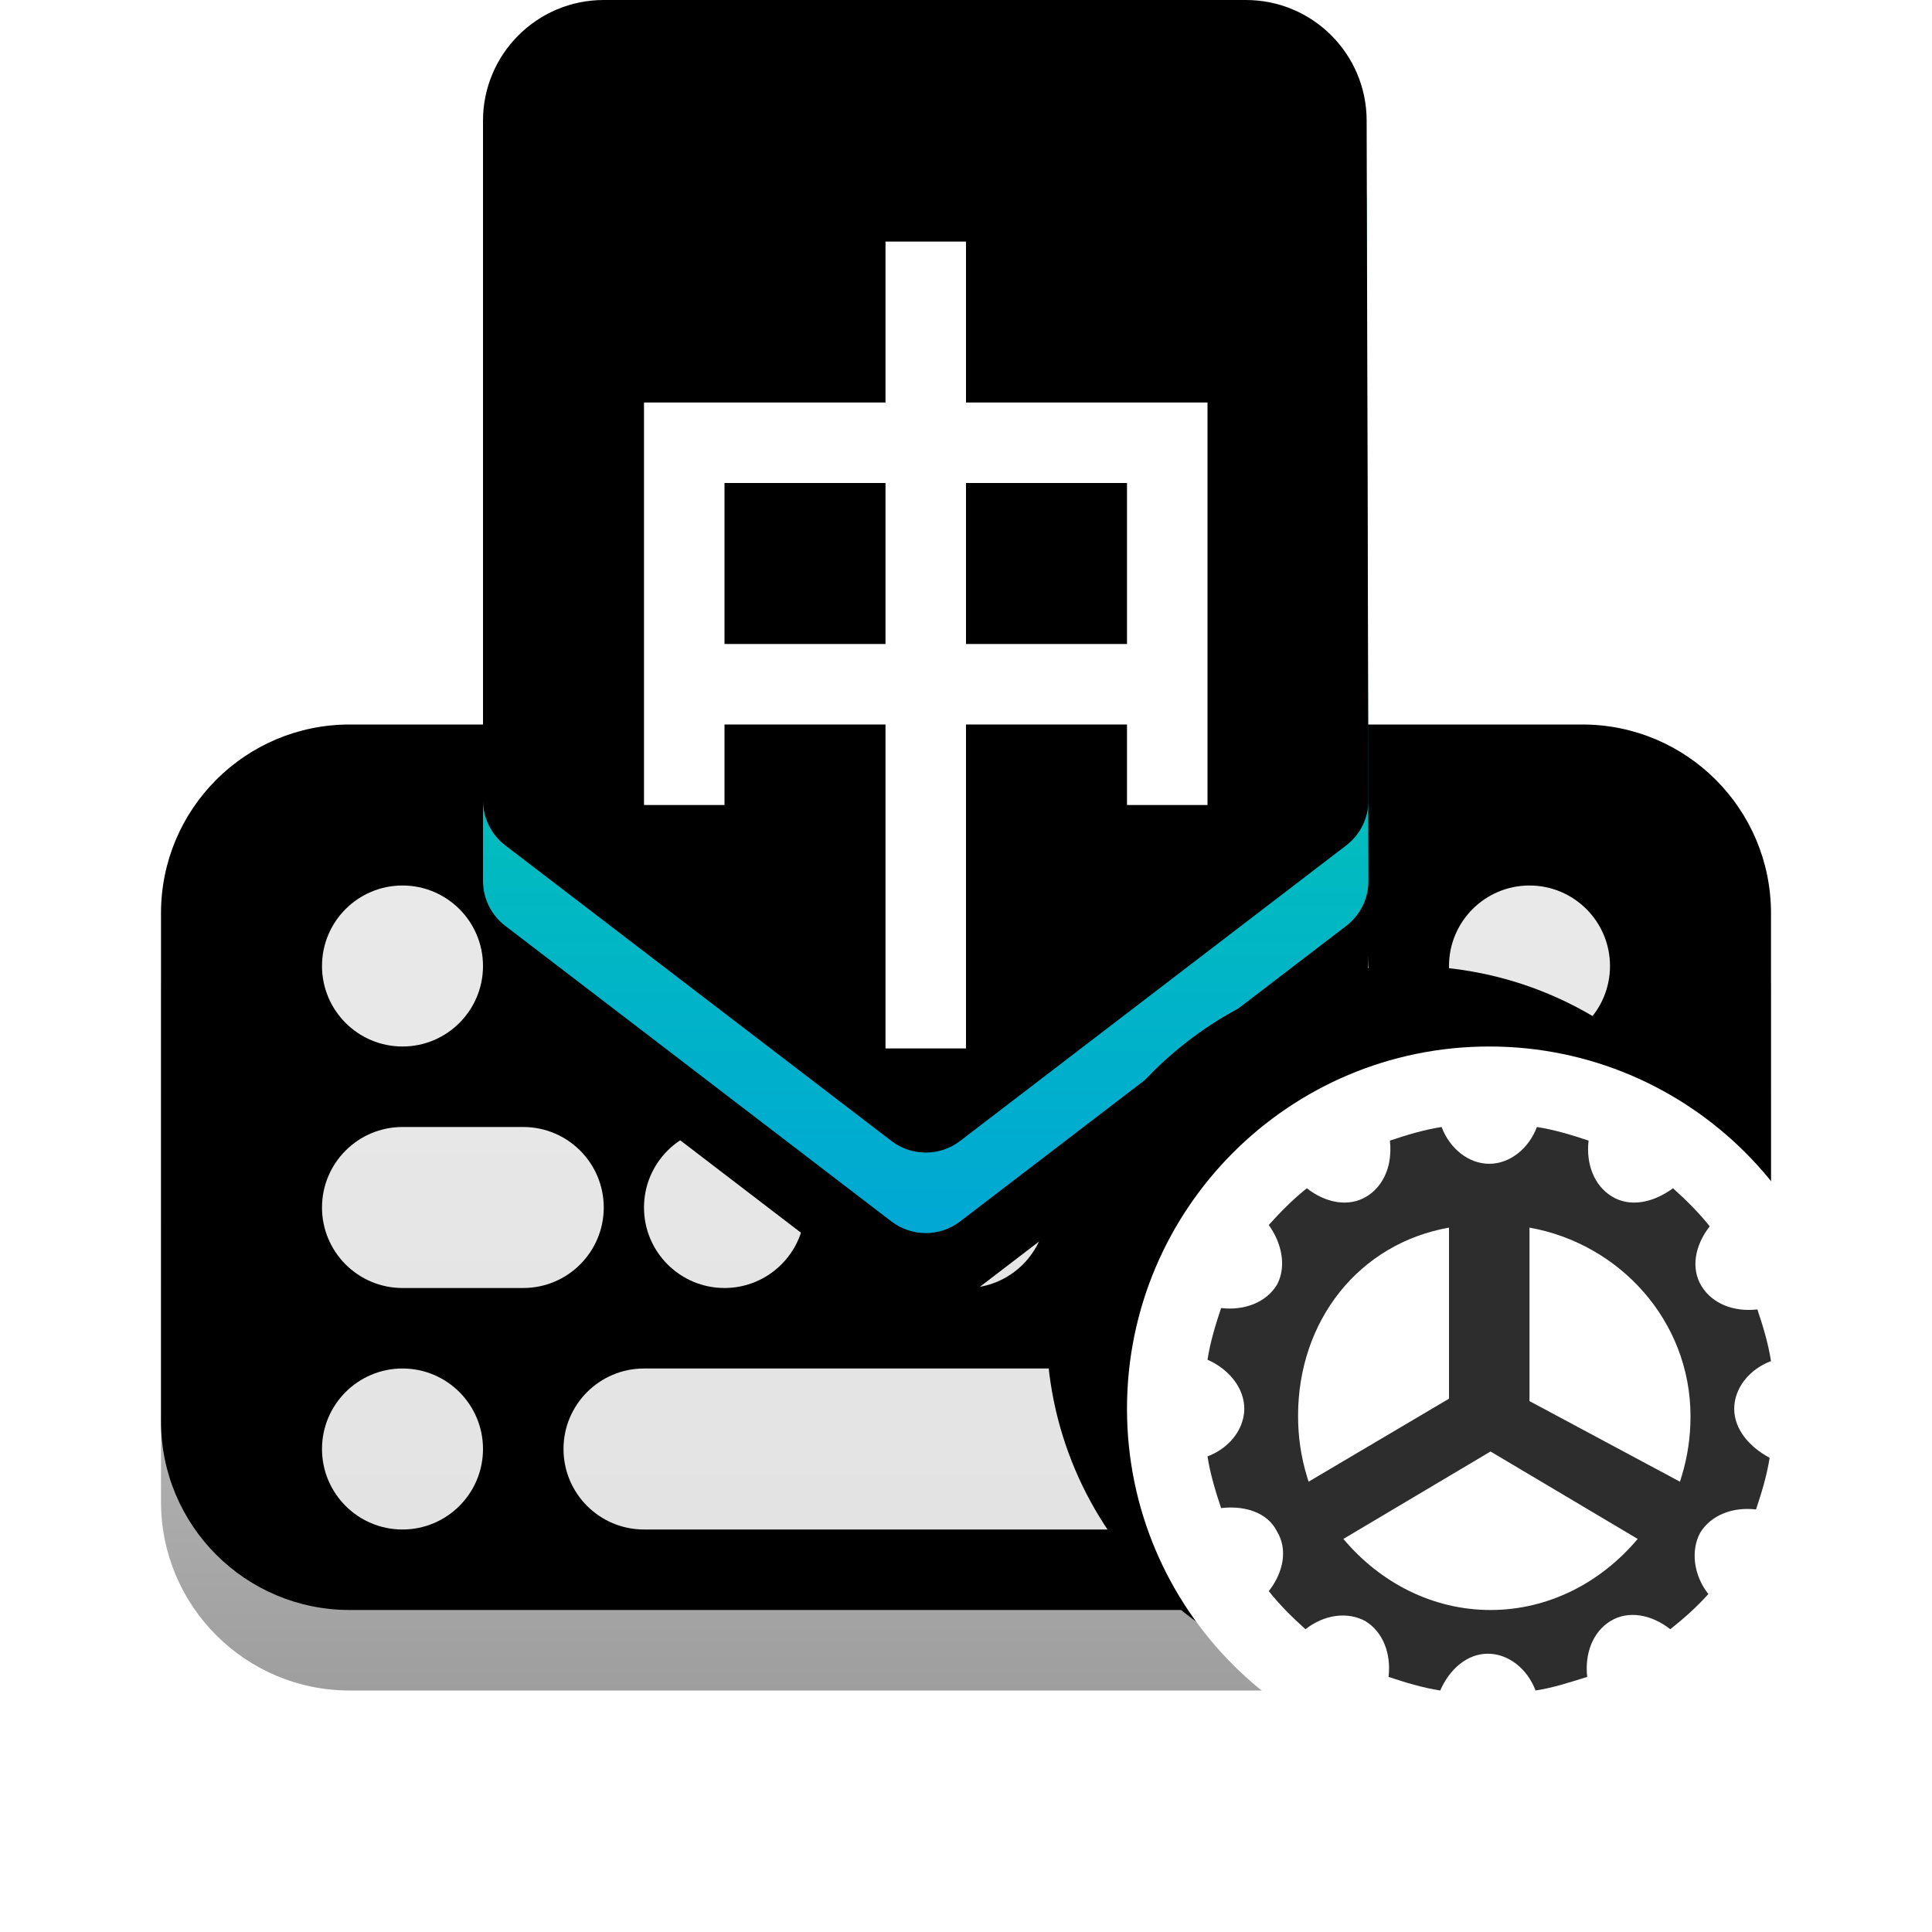 <?xml version="1.0" encoding="UTF-8"?>
<svg width="24px" height="24px" viewBox="0 0 24 24" version="1.1" xmlns="http://www.w3.org/2000/svg" xmlns:xlink="http://www.w3.org/1999/xlink">
    <title>apps/24/fcitx/fcitx-setting</title>
    <defs>
        <filter x="-7.1%" y="-7.1%" width="114.3%" height="114.3%" filterUnits="objectBoundingBox" id="filter-1">
            <feOffset dx="0" dy="0" in="SourceAlpha" result="shadowOffsetOuter1"></feOffset>
            <feGaussianBlur stdDeviation="0.5" in="shadowOffsetOuter1" result="shadowBlurOuter1"></feGaussianBlur>
            <feColorMatrix values="0 0 0 0 0   0 0 0 0 0   0 0 0 0 0  0 0 0 0.15 0" type="matrix" in="shadowBlurOuter1" result="shadowMatrixOuter1"></feColorMatrix>
            <feMerge>
                <feMergeNode in="shadowMatrixOuter1"></feMergeNode>
                <feMergeNode in="SourceGraphic"></feMergeNode>
            </feMerge>
        </filter>
        <linearGradient x1="50%" y1="0%" x2="50%" y2="100%" id="linearGradient-2">
            <stop stop-color="#DDDDDD" offset="0%"></stop>
            <stop stop-color="#9E9E9E" offset="100%"></stop>
        </linearGradient>
        <path d="M2.344,0 L17.656,0 C18.951,-2.37780616e-16 20,1.049 20,2.344 L20,8.656 C20,9.951 18.951,11 17.656,11 L2.344,11 C1.049,11 1.5852041e-16,9.951 0,8.656 L0,2.344 C-1.5852041e-16,1.049 1.049,2.37780616e-16 2.344,0 Z" id="path-3"></path>
        <filter x="-2.5%" y="-4.5%" width="105.0%" height="109.1%" filterUnits="objectBoundingBox" id="filter-4">
            <feOffset dx="0" dy="-1" in="SourceAlpha" result="shadowOffsetInner1"></feOffset>
            <feComposite in="shadowOffsetInner1" in2="SourceAlpha" operator="arithmetic" k2="-1" k3="1" result="shadowInnerInner1"></feComposite>
            <feColorMatrix values="0 0 0 0 0   0 0 0 0 0   0 0 0 0 0  0 0 0 0.25 0" type="matrix" in="shadowInnerInner1"></feColorMatrix>
        </filter>
        <linearGradient x1="50%" y1="0%" x2="50%" y2="100%" id="linearGradient-5">
            <stop stop-color="#E9E9E9" offset="0%"></stop>
            <stop stop-color="#E3E3E3" offset="100%"></stop>
        </linearGradient>
        <linearGradient x1="50%" y1="0%" x2="50%" y2="100%" id="linearGradient-6">
            <stop stop-color="#03E297" offset="0%"></stop>
            <stop stop-color="#00A8D3" offset="98.575%"></stop>
        </linearGradient>
        <path d="M5.5,0 L13.477,2.22044605e-16 C14.304,7.01463547e-17 14.975,0.669 14.977,1.496 L14.999,9.942 C15,10.161 14.898,10.368 14.723,10.502 L9.927,14.173 C9.675,14.366 9.325,14.366 9.073,14.173 L4.276,10.501 C4.102,10.368 4,10.162 4,9.943 L4,1.5 C4,0.672 4.672,3.74224199e-16 5.5,2.22044605e-16 Z" id="path-7"></path>
        <filter x="-18.2%" y="-6.9%" width="136.4%" height="126.3%" filterUnits="objectBoundingBox" id="filter-8">
            <feOffset dx="0" dy="1" in="SourceAlpha" result="shadowOffsetOuter1"></feOffset>
            <feGaussianBlur stdDeviation="0.5" in="shadowOffsetOuter1" result="shadowBlurOuter1"></feGaussianBlur>
            <feColorMatrix values="0 0 0 0 0   0 0 0 0 0   0 0 0 0 0  0 0 0 0.1 0" type="matrix" in="shadowBlurOuter1"></feColorMatrix>
        </filter>
        <filter x="-13.6%" y="-3.4%" width="127.3%" height="119.4%" filterUnits="objectBoundingBox" id="filter-9">
            <feOffset dx="0" dy="-1" in="SourceAlpha" result="shadowOffsetInner1"></feOffset>
            <feComposite in="shadowOffsetInner1" in2="SourceAlpha" operator="arithmetic" k2="-1" k3="1" result="shadowInnerInner1"></feComposite>
            <feColorMatrix values="0 0 0 0 0   0 0 0 0 0   0 0 0 0 0  0 0 0 0.08 0" type="matrix" in="shadowInnerInner1"></feColorMatrix>
        </filter>
        <path d="M4.5,9 C6.985,9 9,6.985 9,4.5 C9,2.015 6.985,0 4.5,0 C2.015,0 0,2.015 0,4.5 C0,6.985 2.015,9 4.5,9 Z" id="path-10"></path>
        <filter x="-33.3%" y="-33.3%" width="144.4%" height="144.4%" filterUnits="objectBoundingBox" id="filter-11">
            <feOffset dx="-1" dy="-1" in="SourceAlpha" result="shadowOffsetOuter1"></feOffset>
            <feGaussianBlur stdDeviation="0.5" in="shadowOffsetOuter1" result="shadowBlurOuter1"></feGaussianBlur>
            <feColorMatrix values="0 0 0 0 0   0 0 0 0 0   0 0 0 0 0  0 0 0 0.1 0" type="matrix" in="shadowBlurOuter1"></feColorMatrix>
        </filter>
    </defs>
    <g id="apps/24/fcitx/fcitx-setting" stroke="none" stroke-width="1" fill="none" fill-rule="evenodd">
        <g id="编组-2" filter="url(#filter-1)" transform="translate(2, 1)">
            <g id="编组" transform="translate(0, 9)">
                <g id="矩形">
                    <use fill="url(#linearGradient-2)" fill-rule="evenodd" xlink:href="#path-3"></use>
                    <use fill="black" fill-opacity="1" filter="url(#filter-4)" xlink:href="#path-3"></use>
                </g>
                <path d="M6,7 L14,7 C14.552,7 15,7.448 15,8 C15,8.552 14.552,9 14,9 L6,9 C5.448,9 5,8.552 5,8 C5,7.448 5.448,7 6,7 Z M3,4 L4.5,4 C5.052,4 5.5,4.448 5.5,5 C5.5,5.552 5.052,6 4.5,6 L3,6 C2.448,6 2,5.552 2,5 C2,4.448 2.448,4 3,4 Z M16,4 L17,4 C17.552,4 18,4.448 18,5 C18,5.552 17.552,6 17,6 L16,6 C15.448,6 15,5.552 15,5 C15,4.448 15.448,4 16,4 Z M17,9 C17.552,9 18,8.552 18,8 C18,7.448 17.552,7 17,7 C16.448,7 16,7.448 16,8 C16,8.552 16.448,9 17,9 Z M3,9 C3.552,9 4,8.552 4,8 C4,7.448 3.552,7 3,7 C2.448,7 2,7.448 2,8 C2,8.552 2.448,9 3,9 Z M7,6 C7.552,6 8,5.552 8,5 C8,4.448 7.552,4 7,4 C6.448,4 6,4.448 6,5 C6,5.552 6.448,6 7,6 Z M3,3 C3.552,3 4,2.552 4,2 C4,1.448 3.552,1 3,1 C2.448,1 2,1.448 2,2 C2,2.552 2.448,3 3,3 Z M11,3 C11.552,3 12,2.552 12,2 C12,1.448 11.552,1 11,1 C10.448,1 10,1.448 10,2 C10,2.552 10.448,3 11,3 Z M13,6 C13.552,6 14,5.552 14,5 C14,4.448 13.552,4 13,4 C12.448,4 12,4.448 12,5 C12,5.552 12.448,6 13,6 Z M10,6 C10.552,6 11,5.552 11,5 C11,4.448 10.552,4 10,4 C9.448,4 9,4.448 9,5 C9,5.552 9.448,6 10,6 Z M6,3 C6.552,3 7,2.552 7,2 C7,1.448 6.552,1 6,1 C5.448,1 5,1.448 5,2 C5,2.552 5.448,3 6,3 Z M14,3 C14.552,3 15,2.552 15,2 C15,1.448 14.552,1 14,1 C13.448,1 13,1.448 13,2 C13,2.552 13.448,3 14,3 Z M17,3 C17.552,3 18,2.552 18,2 C18,1.448 17.552,1 17,1 C16.448,1 16,1.448 16,2 C16,2.552 16.448,3 17,3 Z" id="形状结合" fill="url(#linearGradient-5)"></path>
            </g>
            <g id="路径-4">
                <use fill="black" fill-opacity="1" filter="url(#filter-8)" xlink:href="#path-7"></use>
                <use fill="url(#linearGradient-6)" fill-rule="evenodd" xlink:href="#path-7"></use>
                <use fill="black" fill-opacity="1" filter="url(#filter-9)" xlink:href="#path-7"></use>
            </g>
            <path d="M10,7 L10,5 L12,5 L12,7 L10,7 Z M7,7 L7,5 L9,5 L9,7 L7,7 Z M10,4 L10,2.001 L9,2.001 L9,4 L6,4 L6,9 L7,9 L7,8 L9,8 L9,12.024 L10,12.024 L10,8 L12,8 L12,9 L13,9 L13,4 L10,4 Z" id="形状" fill="#FFFFFF" fill-rule="nonzero"></path>
            <g id="齿轮" transform="translate(12, 12)" fill-rule="nonzero">
                <g id="Oval">
                    <use fill="black" fill-opacity="1" filter="url(#filter-11)" xlink:href="#path-10"></use>
                    <use fill="#FFFFFF" xlink:href="#path-10"></use>
                </g>
                <g id="path-13-link" transform="translate(1, 1)" fill="#2D2D2D">
                    <path d="M6.543,3.5 C6.543,3.246 6.729,3.01 7,2.908 C6.966,2.688 6.899,2.469 6.831,2.266 C6.543,2.3 6.273,2.198 6.138,1.978 C6.002,1.758 6.053,1.471 6.239,1.234 C6.104,1.065 5.952,0.913 5.783,0.761 C5.529,0.947 5.242,0.998 5.022,0.862 C4.802,0.727 4.7,0.457 4.734,0.169 C4.531,0.101 4.312,0.034 4.092,0 C3.99,0.271 3.754,0.457 3.5,0.457 C3.246,0.457 3.01,0.271 2.908,0 C2.688,0.034 2.469,0.101 2.266,0.169 C2.277,0.266 2.273,0.361 2.255,0.449 C2.218,0.623 2.124,0.773 1.978,0.862 C1.758,0.998 1.471,0.947 1.234,0.761 C1.065,0.896 0.913,1.048 0.761,1.217 C0.799,1.271 0.832,1.328 0.858,1.386 C0.944,1.582 0.954,1.792 0.862,1.961 C0.727,2.181 0.457,2.283 0.169,2.249 C0.101,2.452 0.034,2.671 0,2.891 C0.271,3.01 0.457,3.246 0.457,3.5 C0.457,3.54 0.452,3.579 0.443,3.618 C0.396,3.825 0.228,4.006 0,4.092 C0.034,4.312 0.101,4.531 0.169,4.734 C0.457,4.7 0.744,4.785 0.862,5.022 C0.998,5.242 0.947,5.529 0.761,5.766 C0.896,5.935 1.048,6.087 1.217,6.239 C1.454,6.053 1.742,6.019 1.961,6.138 C2.181,6.273 2.283,6.543 2.249,6.831 C2.452,6.899 2.671,6.966 2.891,7 C3.01,6.729 3.229,6.543 3.483,6.543 C3.737,6.543 3.973,6.729 4.075,7 C4.295,6.966 4.498,6.899 4.717,6.831 C4.684,6.543 4.785,6.273 5.005,6.138 C5.225,6.002 5.512,6.053 5.749,6.239 C5.918,6.104 6.07,5.971 6.222,5.802 C6.036,5.566 6.002,5.258 6.121,5.039 C6.256,4.819 6.527,4.717 6.814,4.751 C6.882,4.548 6.949,4.329 6.983,4.109 C6.729,3.973 6.543,3.754 6.543,3.5 Z M1.125,3.588 C1.125,2.403 1.884,1.447 3,1.25 C3,2.181 3,2.876 3,3.341 C3,3.349 3,3.36 3,3.375 L1.256,4.406 C1.253,4.396 1.249,4.385 1.246,4.374 C1.245,4.371 1.244,4.368 1.243,4.365 C1.242,4.361 1.237,4.346 1.236,4.342 C1.162,4.099 1.125,3.85 1.125,3.588 Z M3.516,6 C2.797,6 2.145,5.661 1.688,5.117 L3.516,4.031 L5.344,5.117 C4.887,5.661 4.234,6 3.516,6 Z M4,3.405 C4,3.391 4,3.381 4,3.375 C4,3.359 4,3.346 4,3.336 C4,2.879 4,2.17 4,1.25 C5.116,1.448 6,2.406 6,3.593 C6,3.852 5.964,4.093 5.892,4.332 C5.888,4.345 5.884,4.358 5.88,4.371 C5.877,4.382 5.873,4.394 5.869,4.406 L4,3.405 Z" id="path-13"></path>
                </g>
            </g>
        </g>
        <g id="Guide/24" transform="translate(0.5, 0.5)"></g>
    </g>
</svg>